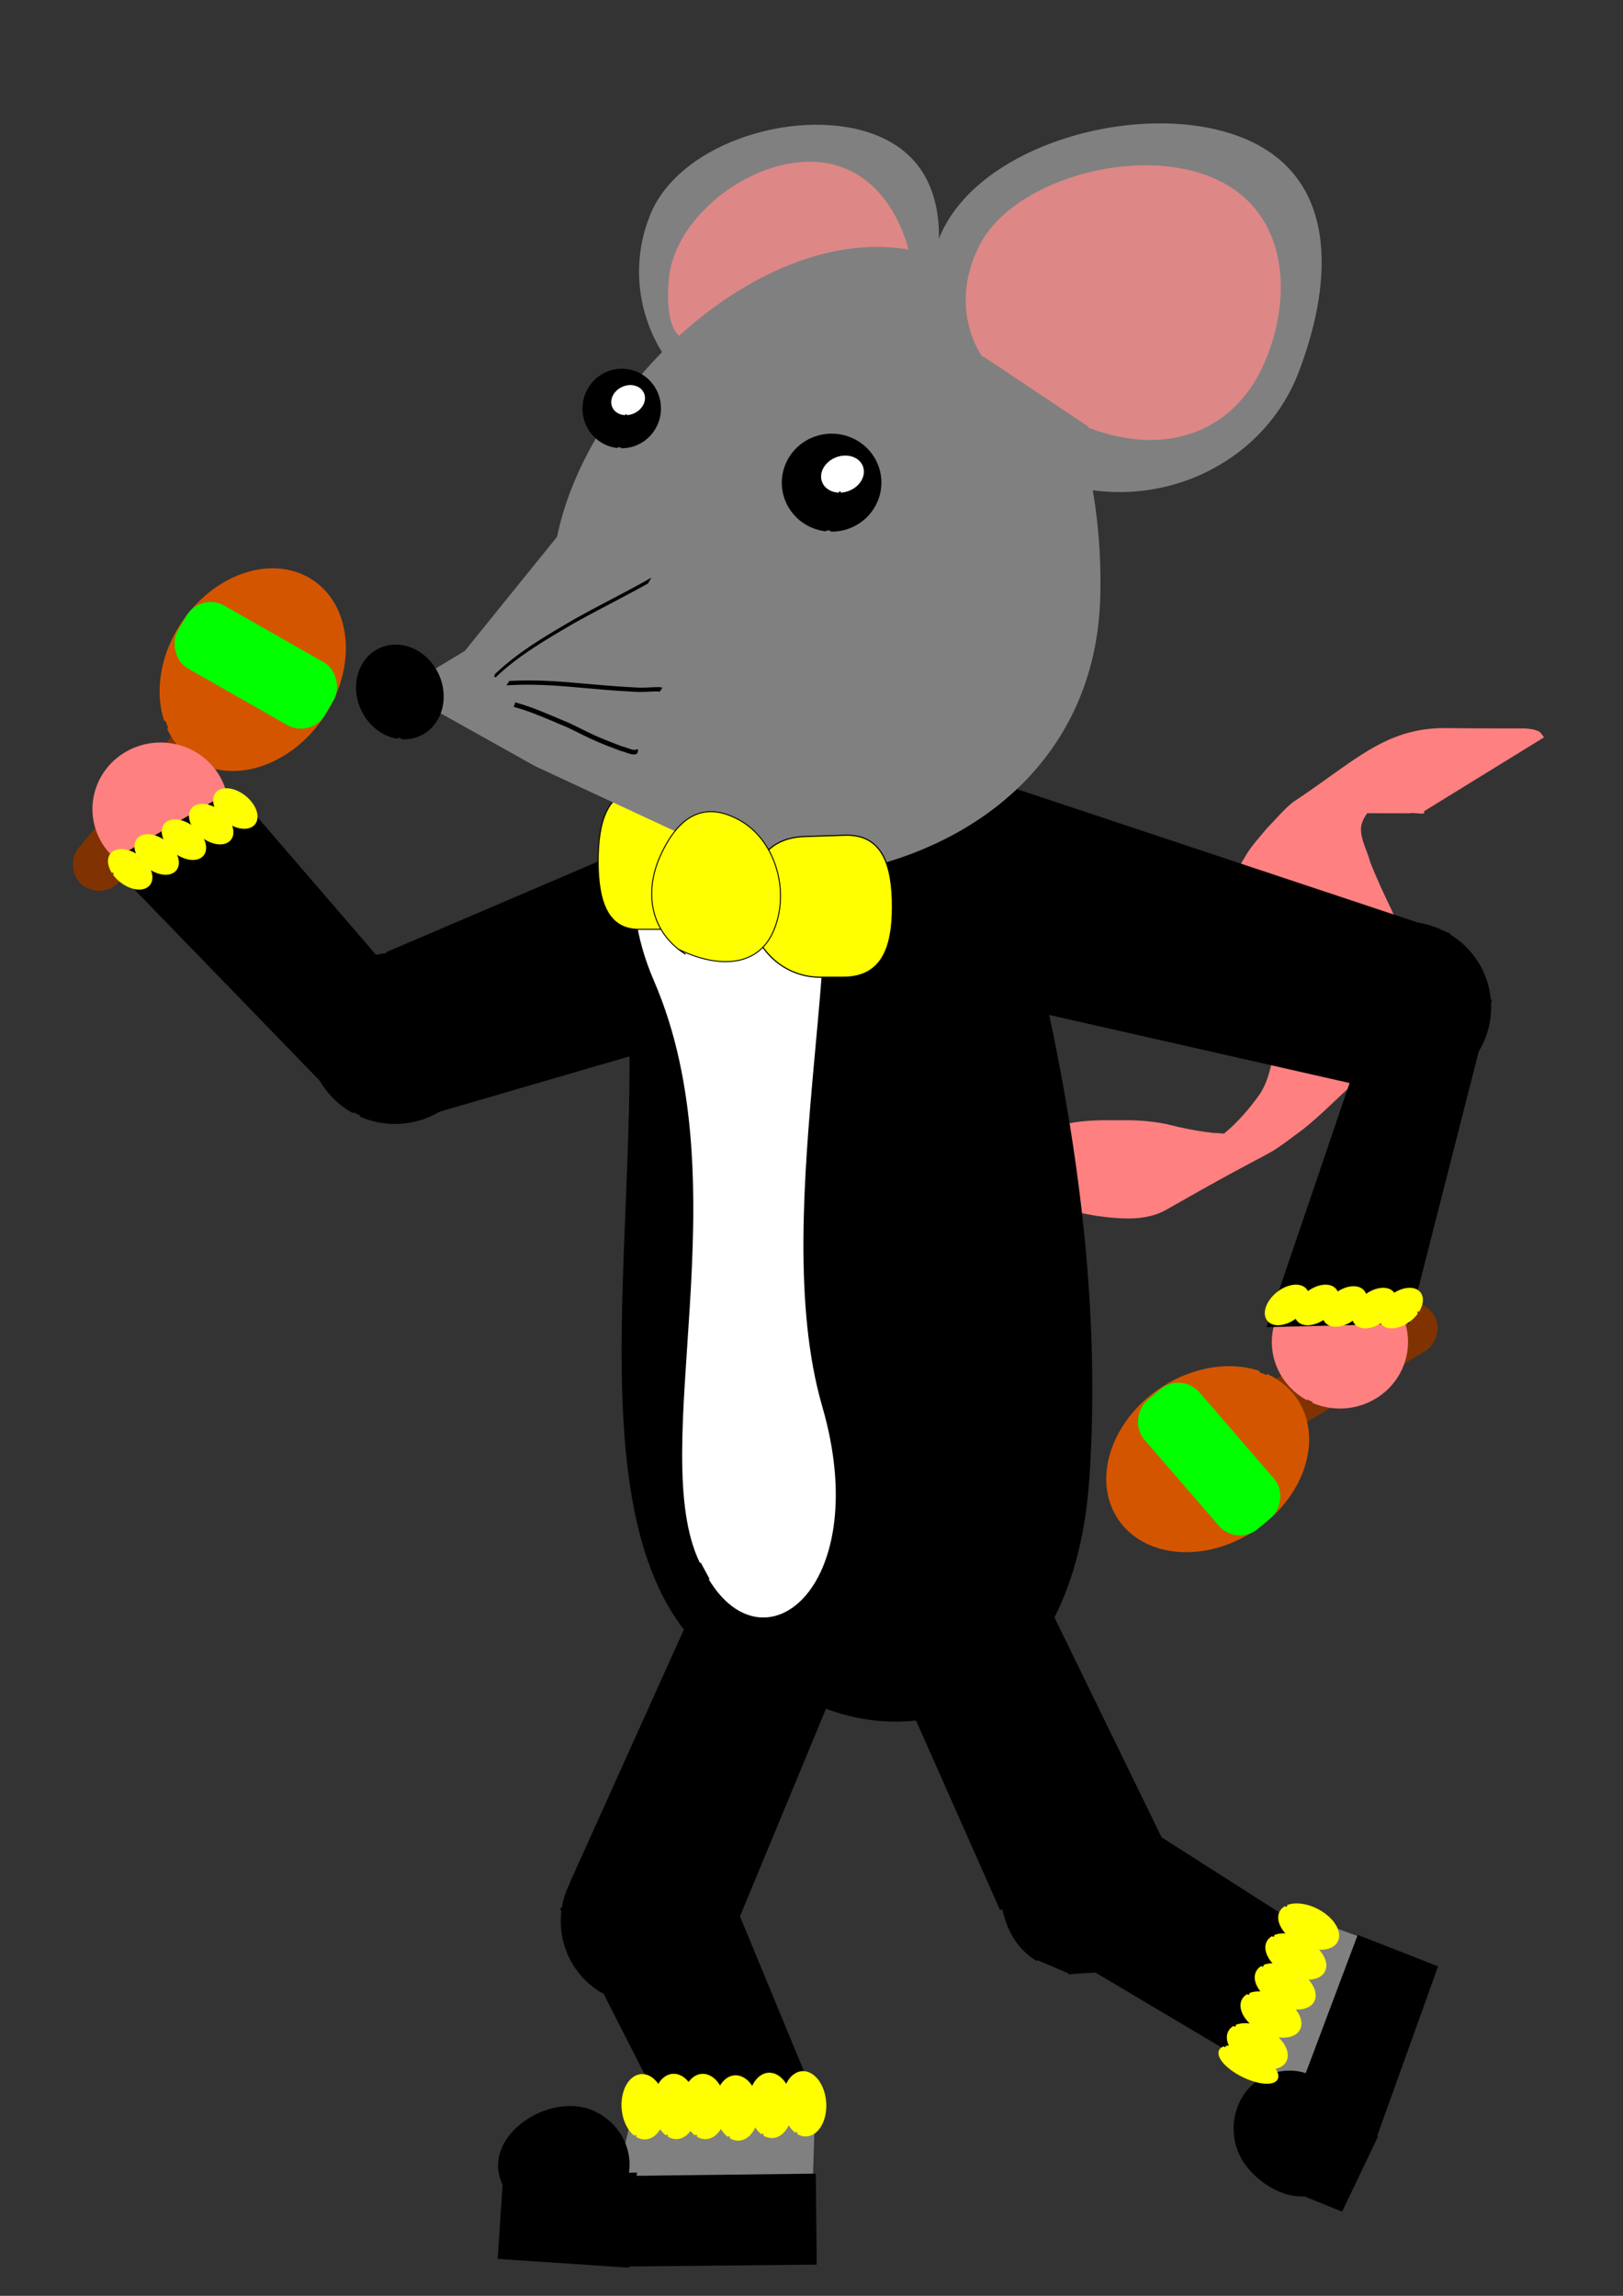 <?xml version="1.0" encoding="UTF-8" standalone="no"?>
<svg
   xmlns:dc="http://purl.org/dc/elements/1.1/"
   xmlns:cc="http://creativecommons.org/ns#"
   xmlns:rdf="http://www.w3.org/1999/02/22-rdf-syntax-ns#"
   xmlns:svg="http://www.w3.org/2000/svg"
   xmlns="http://www.w3.org/2000/svg"
   version="1.1"
   id="svg4164"
   viewBox="0 0 744.094 1052.362"
   height="297mm"
   width="210mm">
  <rect x="0" y="0" width="744.094" height="1052.362" fill="#333333" stroke="none"/>
  <title
     id="title4489">Mariachi Mouse</title>
  <defs
     id="defs4166" />
  <g
     id="layer6">
    <rect
       transform="matrix(0.788,0.616,-0.64,0.768,0,0)"
       ry="11.401"
       y="200.89"
       x="277.278"
       height="95.004"
       width="22.956"
       id="rect4356"
       style="opacity:1;fill:#803300;fill-opacity:1;stroke:#803300;stroke-width:1.335;stroke-opacity:1" />
    <path
       transform="matrix(0.799,0.601,-0.587,0.81,0,0)"
       d="m 255.355,218.375 a 38.614,48.856 0 0 1 -15.486,-65.475 38.614,48.856 0 0 1 51.404,-21 38.614,48.856 0 0 1 17.701,64.57 38.614,48.856 0 0 1 -50.641,23.781"
       id="path4358"
       style="opacity:1;fill:#d45500;fill-opacity:1;stroke:#d45500;stroke-width:1.139;stroke-opacity:1" />
    <rect
       transform="matrix(0.869,0.495,-0.504,0.864,0,0)"
       ry="12.105"
       y="190.806"
       x="216.608"
       height="32.232"
       width="76.687"
       id="rect4370"
       style="opacity:1;fill:#00ff00;fill-opacity:1;stroke:#00ff00;stroke-width:1.065;stroke-opacity:1" />
    <rect
       style="opacity:1;fill:#803300;fill-opacity:1;stroke:#803300;stroke-width:1.335;stroke-opacity:1"
       id="rect4473"
       width="22.956"
       height="95.004"
       x="844.339"
       y="-226.895"
       ry="11.401"
       transform="matrix(0.54,0.841,-0.858,0.514,0,0)" />
    <path
       style="opacity:1;fill:#d45500;fill-opacity:1;stroke:#d45500;stroke-width:1.139;stroke-opacity:1"
       id="path4475"
       d="M 847.327,89.936 A 38.614,48.856 0 0 1 831.841,24.461 38.614,48.856 0 0 1 883.245,3.461 38.614,48.856 0 0 1 900.945,68.032 38.614,48.856 0 0 1 850.304,91.813"
       transform="matrix(0.595,0.804,0.814,-0.581,0,0)" />
    <rect
       style="opacity:1;fill:#00ff00;fill-opacity:1;stroke:#00ff00;stroke-width:1.065;stroke-opacity:1"
       id="rect4477"
       width="76.687"
       height="32.232"
       x="830.673"
       y="2.207"
       ry="12.105"
       transform="matrix(0.654,0.756,-0.763,0.646,0,0)" />
    <path
       d="m 403.945,639.044 c -4.596,-2.085 -9.134,-4.568 -13.054,-7.773 -4.057,-3.838 -5.555,-8.877 -6.587,-14.194 -1.197,-7.214 -0.99,-13.54 0.871,-20.608 4.034,-11.339 11.323,-21.005 18.912,-30.184 4.665,-5.119 9.844,-9.926 15.873,-13.421 28.166,-16.328 43.611,-30.376 70.182,-37.419 7.544,-1.581 15.273,-1.484 22.938,-1.436 7.297,-0.156 14.526,0.268 21.674,1.766 7.028,1.778 14.068,3.205 21.285,4.006 3.845,0.122 7.783,0.813 11.639,0.519 1.778,-0.136 3.516,-0.593 5.277,-0.872 3.046,-0.576 5.626,-2.121 8.283,-3.611 1.119,-0.628 4.482,-2.501 3.369,-1.863 -53.56,30.722 -67.601,39.85 -47.162,26.705 8.665,-5.999 16.238,-13.37 23.914,-20.544 6.391,-5.21 11.696,-11.444 16.498,-18.103 3.433,-5.035 4.833,-10.973 6.148,-16.831 1.244,-6.148 1.351,-12.444 1.463,-18.693 0.269,-6.197 -1.576,-11.839 -3.938,-17.459 -3.486,-7.418 -6.959,-14.843 -10.019,-22.448 -2.031,-5.728 -4.315,-11.367 -5.254,-17.395 -0.756,-5.949 1.684,-10.868 4.743,-15.763 2.777,-5.037 6.731,-9.194 10.376,-13.587 3.854,-3.927 7.326,-8.166 11.591,-11.664 28.067,-18.483 41.65,-33.727 68.955,-33.937 4.114,0.022 8.228,0.085 12.341,0.116 4.035,0.026 8.069,0.029 12.104,0.031 4.039,10e-4 8.078,4e-4 12.117,6e-5 1.751,0.042 5.81,0.418 7.222,1.625 0.594,0.509 0.96,1.235 1.44,1.853 0,0 -54.996,33.866 -54.996,33.866 l 0,0 c 0.102,0.255 0.512,0.586 0.305,0.766 -0.107,0.093 -5.707,-0.605 -6.144,-0.204 -4.041,-2e-4 -8.082,-1e-4 -12.123,-0.008 -4.042,-0.01 -8.083,-0.026 -12.124,-0.059 -4.024,-0.025 -8.058,-0.098 -12.072,0.244 -2.751,0.338 -5.409,0.804 -7.944,1.988 -0.683,0.319 -2.645,1.442 -1.994,1.064 17.646,-10.25 35.319,-20.453 52.978,-30.679 -5.027,2.338 -8.762,5.915 -12.153,10.275 -2.075,1.777 -3.452,3.728 -5.264,5.741 -1.947,2.163 -4.345,3.919 -5.69,6.591 -2.398,3.813 -6.067,7.362 -6.457,12.028 -0.209,5.506 2.872,10.548 4.231,15.762 2.941,7.588 6.415,14.946 9.948,22.273 2.786,6.369 5.129,12.775 5.238,19.828 -0.072,6.578 -0.107,13.181 -0.926,19.718 -1.104,6.46 -2.542,13.015 -5.22,19.008 -4.07,7.386 -9.543,14.209 -15.884,19.758 -7.98,6.976 -15.283,14.714 -23.604,21.31 -21.904,16.339 -4.956,3.93 -62.886,37.02 -3.996,2.283 -8.579,3.313 -13.113,3.727 -5.943,0.403 -11.903,-0.151 -17.797,-0.95 -7.194,-1.119 -14.229,-2.911 -21.39,-4.189 -6.994,-0.848 -14.009,-0.997 -21.051,-0.856 -7.326,0.131 -14.699,0.518 -21.697,2.913 -20.798,7.669 -46.382,25.894 40.433,-25.077 1.925,-1.13 -3.964,2.06 -5.862,3.235 -1.965,1.217 -3.89,2.508 -5.711,3.931 -1.762,1.377 -3.345,2.969 -5.018,4.454 -7.71,8.403 -14.937,17.453 -19.728,27.882 -0.533,1.149 -1.175,2.253 -1.6,3.447 -1.619,4.553 -0.876,9.514 -0.602,14.204 0.513,3.743 0.939,7.497 4.16,9.934 3.942,2.634 8.103,4.887 12.454,6.777 0,0 -53.9,35.465 -53.9,35.465 z"
       id="path4503"
       style="opacity:1;fill:#ff8080;fill-opacity:1;stroke:#ff8080;stroke-opacity:1" />
  </g>
  <g
     id="layer5">
    <path
       d="M 58.681,397.201 A 30.817,30.103 0 0 1 46.322,356.858 30.817,30.103 0 0 1 87.346,343.919 30.817,30.103 0 0 1 101.473,383.705 30.817,30.103 0 0 1 61.057,398.358"
       id="path4341"
       style="opacity:1;fill:#ff8080;fill-opacity:1;stroke:#ff8080;stroke-width:0.797;stroke-opacity:1" />
    <path
       style="opacity:1;fill:#ff8080;fill-opacity:1;stroke:#ff8080;stroke-width:0.797;stroke-opacity:1"
       id="path4461"
       d="m 599.395,641.487 a 30.817,30.103 0 0 1 -12.359,-40.343 30.817,30.103 0 0 1 41.025,-12.939 30.817,30.103 0 0 1 14.127,39.785 30.817,30.103 0 0 1 -40.416,14.653" />
  </g>
  <g
     id="layer3">
    <path
       id="rect4284"
       d="m 340.616,608.485 63.552,-28.65 129.767,266.338 -75.178,28.741 z"
       style="opacity:1;fill:#000000;fill-opacity:1;stroke:#000000;stroke-width:0.997;stroke-opacity:1" />
    <path
       id="rect4332"
       d="m 26.884,472.829 185.604,0 8.904,99.781 -204.925,-24.629 z"
       style="opacity:1;fill:#000000;fill-opacity:1;stroke:#000000;stroke-width:0.797;stroke-opacity:1"
       transform="matrix(0.919,-0.393,0.323,0.946,0,0)" />
    <path
       d="m 162.104,509.872 a 39.216,38.755 0 0 1 -15.728,-51.938 39.216,38.755 0 0 1 52.206,-16.658 39.216,38.755 0 0 1 17.977,51.22 39.216,38.755 0 0 1 -51.431,18.864"
       id="path4334"
       style="opacity:1;fill:#000000;fill-opacity:1;stroke:#000000;stroke-width:0.966;stroke-opacity:1" />
    <path
       id="rect4336"
       d="m -536.653,-248.377 151.297,0 2.011,66.324 -156.986,-9.387 z"
       style="opacity:1;fill:#000000;fill-opacity:1;stroke:#000000;stroke-width:0.671;stroke-opacity:1"
       transform="matrix(-0.696,-0.718,0.878,-0.478,0,0)" />
    <path
       transform="matrix(0.781,0.624,-0.624,0.781,0,0)"
       d="m 290.103,280.23 a 11.071,6.964 0 0 1 -4.44,-9.333 11.071,6.964 0 0 1 14.739,-2.993 11.071,6.964 0 0 1 5.075,9.204 11.071,6.964 0 0 1 -14.52,3.39"
       id="path4345"
       style="opacity:1;fill:#ffff00;fill-opacity:1;stroke:#ffff00;stroke-opacity:1" />
    <path
       style="opacity:1;fill:#ffff00;fill-opacity:1;stroke:#ffff00;stroke-opacity:1"
       id="path4347"
       d="m 295.351,267.348 a 11.071,6.964 0 0 1 -4.44,-9.333 11.071,6.964 0 0 1 14.739,-2.993 11.071,6.964 0 0 1 5.075,9.204 11.071,6.964 0 0 1 -14.52,3.39"
       transform="matrix(0.781,0.624,-0.624,0.781,0,0)" />
    <path
       transform="matrix(0.781,0.624,-0.624,0.781,0,0)"
       d="m 300.879,254.243 a 11.071,6.964 0 0 1 -4.44,-9.333 11.071,6.964 0 0 1 14.739,-2.993 11.071,6.964 0 0 1 5.075,9.204 11.071,6.964 0 0 1 -14.52,3.39"
       id="path4349"
       style="opacity:1;fill:#ffff00;fill-opacity:1;stroke:#ffff00;stroke-opacity:1" />
    <path
       style="opacity:1;fill:#ffff00;fill-opacity:1;stroke:#ffff00;stroke-opacity:1"
       id="path4351"
       d="m 306.184,240.859 a 11.071,6.964 0 0 1 -4.44,-9.333 11.071,6.964 0 0 1 14.739,-2.993 11.071,6.964 0 0 1 5.075,9.204 11.071,6.964 0 0 1 -14.52,3.39"
       transform="matrix(0.781,0.624,-0.624,0.781,0,0)" />
    <path
       transform="matrix(0.781,0.624,-0.624,0.781,0,0)"
       d="m 310.372,228.367 a 11.071,6.964 0 0 1 -4.44,-9.333 11.071,6.964 0 0 1 14.739,-2.993 11.071,6.964 0 0 1 5.075,9.204 11.071,6.964 0 0 1 -14.52,3.39"
       id="path4353"
       style="opacity:1;fill:#ffff00;fill-opacity:1;stroke:#ffff00;stroke-opacity:1" />
    <path
       transform="matrix(-0.947,-0.321,-0.395,0.919,0,0)"
       id="rect4372"
       d="m -781.854,192.716 237.197,1.347 -5.109,100.717 -218.799,-23.095 z"
       style="opacity:1;fill:#000000;fill-opacity:1;stroke:#000000;stroke-width:0.883;stroke-opacity:1" />
    <path
       id="path4374"
       d="M 644.459 422.926 A 39.216 38.755 0 0 0 609.232 443.648 A 39.216 38.755 0 0 0 624.961 495.586 L 627.984 497.074 A 39.216 38.755 0 0 0 679.416 478.211 A 39.216 38.755 0 0 0 661.439 426.99 A 39.216 38.755 0 0 0 644.459 422.926 z "
       style="opacity:1;fill:#000000;fill-opacity:1;stroke:#000000;stroke-width:0.966;stroke-opacity:1" />
    <path
       id="rect4376"
       d="m -645.094,-803.928 152.421,-0.363 -1.783,52.193 -150.638,12.946 z"
       style="opacity:1;fill:#000000;fill-opacity:1;stroke:#000000;stroke-width:0.668;stroke-opacity:1"
       transform="matrix(0.245,-0.97,-1,0.024,0,0)" />
    <path
       transform="matrix(-0.781,0.624,0.624,0.781,0,0)"
       d="m -92.993,842.006 a 11.071,6.964 0 0 1 -4.44,-9.333 11.071,6.964 0 0 1 14.739,-2.993 11.071,6.964 0 0 1 5.075,9.204 11.071,6.964 0 0 1 -14.52,3.39"
       id="path4463"
       style="opacity:1;fill:#ffff00;fill-opacity:1;stroke:#ffff00;stroke-opacity:1" />
    <path
       style="opacity:1;fill:#ffff00;fill-opacity:1;stroke:#ffff00;stroke-opacity:1"
       id="path4465"
       d="m -103.594,850.48 a 11.071,6.964 0 0 1 -4.44,-9.333 11.071,6.964 0 0 1 14.739,-2.993 11.071,6.964 0 0 1 5.075,9.204 11.071,6.964 0 0 1 -14.52,3.39"
       transform="matrix(-0.781,0.624,0.624,0.781,0,0)" />
    <path
       transform="matrix(-0.781,0.624,0.624,0.781,0,0)"
       d="m -113.191,859.065 a 11.071,6.964 0 0 1 -4.44,-9.333 11.071,6.964 0 0 1 14.739,-2.993 11.071,6.964 0 0 1 5.075,9.204 11.071,6.964 0 0 1 -14.52,3.39"
       id="path4467"
       style="opacity:1;fill:#ffff00;fill-opacity:1;stroke:#ffff00;stroke-opacity:1" />
    <path
       style="opacity:1;fill:#ffff00;fill-opacity:1;stroke:#ffff00;stroke-opacity:1"
       id="path4469"
       d="m -123.347,868.096 a 11.071,6.964 0 0 1 -4.44,-9.333 11.071,6.964 0 0 1 14.739,-2.993 11.071,6.964 0 0 1 5.075,9.204 11.071,6.964 0 0 1 -14.52,3.39"
       transform="matrix(-0.781,0.624,0.624,0.781,0,0)" />
    <path
       transform="matrix(-0.781,0.624,0.624,0.781,0,0)"
       d="m -132.832,875.678 a 11.071,6.964 0 0 1 -4.44,-9.333 11.071,6.964 0 0 1 14.739,-2.993 11.071,6.964 0 0 1 5.075,9.204 11.071,6.964 0 0 1 -14.52,3.39"
       id="path4471"
       style="opacity:1;fill:#ffff00;fill-opacity:1;stroke:#ffff00;stroke-opacity:1" />
    <path
       id="path3403"
       d="m 475.716,898.51 c -19.786,-11.186 -20.687,-43.069 -10.168,-63.522 10.519,-20.452 35.108,-10.257 55.347,0.048 20.239,10.305 26.011,32.464 16.079,53.223 -9.647,20.164 -14.264,13.232 -47.208,16.276"
       style="opacity:1;fill:#000000;fill-opacity:1;stroke:#000000;stroke-width:1.006;stroke-opacity:1" />
    <path
       id="rect3405"
       d="m 606.579,890.043 -33.268,55.766 -111.026,-65.92 27.615,-64.352 z"
       style="opacity:1;fill:#000000;fill-opacity:1;stroke:#000000;stroke-width:1.005;stroke-opacity:1" />
    <path
       id="rect3406"
       d="m 593.605,533.274 72.388,12.415 4.718,154.046 -77.106,-2.126 z"
       style="opacity:1;fill:#000000;fill-opacity:1;stroke:#000000;stroke-width:0.943;stroke-opacity:1"
       transform="matrix(0.924,0.382,-0.411,0.912,0,0)" />
    <path
       d="m 276.608,913.339 a 36.871,37.376 0 0 1 -14.787,-50.09 36.871,37.376 0 0 1 49.083,-16.065 36.871,37.376 0 0 1 16.902,49.398 36.871,37.376 0 0 1 -48.355,18.193"
       id="path3408"
       style="opacity:1;fill:#000000;fill-opacity:1;stroke:#000000;stroke-opacity:1" />
    <path
       id="rect3410"
       d="m -98.6,927.382 75.584,0 0,111.029 -66.322,1.283 z"
       style="opacity:1;fill:#000000;fill-opacity:1;stroke:#000000;stroke-width:0.876;stroke-opacity:1"
       transform="matrix(0.983,-0.183,0.382,0.924,0,0)" />
  </g>
  <g
     id="layer2">
    <path
       id="path4802"
       d="M 322.47,756.138 C 262,698.036 296.072,554.542 287.815,446.289 279.375,335.62 431.959,287.088 454.95,365.59 482.46,459.522 506.174,568.673 498.912,677.211 491.404,789.433 409.678,813.466 346.552,764.616"
       style="opacity:1;fill:#000000;fill-opacity:1;stroke:#000000;stroke-width:1.13;stroke-opacity:1" />
    <path
       id="path4833"
       d="M 321.25,716.223 C 296.296,664.753 341.004,543.791 300.22,449.466 264.254,366.282 344.498,313.138 370.023,360.439 c 25.525,47.301 -20.044,192.785 6.565,284.45 23.352,80.446 -25.246,121.869 -51.295,78.826"
       style="opacity:1;fill:#ffffff;fill-opacity:1;stroke:#ffffff;stroke-width:0.847;stroke-opacity:1" />
    <path
       id="rect4837"
       d="m 292.842,362.453 8.754,0 c 14.62,0 26.39,14.169 26.39,31.769 0,17.6 -11.77,31.769 -26.39,31.769 l -8.754,0 c -14.62,0 -18.609,-13.583 -18.609,-31.183 0,-17.6 3.989,-32.354 18.609,-32.354 z"
       style="display:inline;opacity:1;fill:#ffff00;fill-opacity:1;stroke:#000000;stroke-width:0.463;stroke-opacity:1" />
    <path
       id="rect4302"
       d="m 290.377,969.442 82.518,6.108 -0.782,24.809 -88.27,-3.852 z"
       style="opacity:1;fill:#808080;fill-opacity:1;stroke:#808080;stroke-width:1.055;stroke-opacity:1" />
    <rect
       transform="matrix(-0.377,0.926,-0.94,-0.342,0,0)"
       style="opacity:1;fill:#808080;fill-opacity:1;stroke:#808080;stroke-width:0.844;stroke-opacity:1"
       id="rect4304"
       width="70.602"
       height="19.869"
       x="622.158"
       y="-912.855" />
    <path
       id="rect4306"
       d="m 291.214,997.863 82.315,-1.008 0.41,40.712 -87.853,0.886 z"
       style="opacity:1;fill:#000000;fill-opacity:1;stroke:#000000;stroke-opacity:1" />
    <path
       id="path4308"
       d="m 245.719,1015.586 c -13.597,-7.053 -21.336,-20.144 -14.107,-33.04 7.229,-12.896 26.775,-20.868 40.683,-14.37 13.908,6.498 19.727,22.225 13.097,35.402 -6.63,13.176 -23.277,18.969 -37.471,13.038"
       style="opacity:1;fill:#000000;fill-opacity:1;stroke:#000000;stroke-opacity:1" />
    <path
       id="rect4312"
       d="m 231.208,997.003 60.261,-0.621 -3.58,42.552 -59.158,-3.979 z"
       style="opacity:1;fill:#000000;fill-opacity:1;stroke:#000000;stroke-width:1.024;stroke-opacity:1" />
    <path
       id="rect4314"
       d="m 593.332,965.788 29.425,-78.246 35.937,14.087 -28.318,78.853 z"
       style="opacity:1;fill:#000000;fill-opacity:1;stroke:#000000;stroke-width:0.976;stroke-opacity:1" />
    <path
       id="rect4325"
       d="m 593.028,1004.351 4.972,-40.4 33.367,15.373 -16.249,33.971 z"
       style="opacity:1;fill:#000000;fill-opacity:1;stroke:#000000;stroke-width:0.767;stroke-opacity:1" />
    <path
       id="path4327"
       d="m 604.911,1004.389 c -12.223,6.52 -29.818,-4.148 -35.923,-16.166 -6.105,-12.018 -2.606,-28.054 9.354,-35.092 11.96,-7.038 26.813,-3.299 33.433,8.416 6.62,11.715 2.579,27.109 -9.096,34.652"
       style="opacity:1;fill:#000000;fill-opacity:1;stroke:#000000;stroke-width:0.908;stroke-opacity:1" />
  </g>
  <g
     id="layer4">
    <path
       style="display:inline;opacity:1;fill:#808080;fill-opacity:1;stroke:#808080;stroke-width:0.739;stroke-opacity:1"
       d="M 333.071,187.039 C 299.99,171.925 284.598,132.646 298.425,98.626 312.252,64.606 368.272,48.795 401.948,62.444 c 33.676,13.649 32.659,51.752 20.283,86.36 -12.376,34.608 -49.617,52.555 -83.827,40.397"
       id="path3507" />
    <path
       style="display:inline;opacity:1;fill:#de8787;fill-opacity:1;stroke:#de8787;stroke-width:0.736;stroke-opacity:1"
       d="m 315.903,155.494 c 0,0 -11.424,1.257 -8.883,-27.644 2.541,-28.901 39.354,-56.823 69.891,-52.997 30.538,3.826 43.602,37.996 42.376,67.061 -1.226,29.066 -14.317,45.35 -44.907,42.776"
       id="path3509" />
  </g>
  <g
     style="display:inline"
     id="layer1">
    <path
       id="path4732"
       d="M 369.619,399.787 C 299.864,391.771 248.456,329.536 253.906,259.701 259.356,189.865 338.367,108.843 408.358,113.85 c 69.99,5.007 98.003,91.096 95.568,161.147 -2.435,70.051 -54.2,114.869 -123.222,125.583"
       style="opacity:1;fill:#808080;fill-opacity:1;stroke:#808080;stroke-width:0.921;stroke-opacity:1" />
    <path
       id="path4734"
       d="m 477.306,217.695 c -43.678,-18.753 -64,-67.489 -45.744,-109.699 18.256,-42.21 92.222,-61.828 136.687,-44.893 44.464,16.935 43.121,64.211 26.78,107.152 -16.341,42.94 -65.512,65.208 -110.68,50.123"
       style="opacity:1;fill:#808080;fill-opacity:1;stroke:#808080;stroke-width:0.946;stroke-opacity:1" />
    <path
       id="path4740"
       d="m 450.8,163.387 c 0,0 -16.332,-21.688 -1.151,-51.06 15.181,-29.372 71.152,-45.399 106.26,-30.412 35.108,14.987 36.478,55.491 22.809,85.509 -13.668,30.018 -44.003,41.851 -79.7,28.158"
       style="opacity:1;fill:#de8787;fill-opacity:1;stroke:#de8787;stroke-width:0.874;stroke-opacity:1" />
    <path
       id="path4758"
       d="m 271.982,226.123 35.046,84.811 35.046,84.81 -96.543,-44.856 -61.641,-34.492 29.437,-17.707 z"
       style="opacity:1;fill:#808080;fill-opacity:1;stroke:#808080;stroke-width:0.757;stroke-opacity:1" />
    <path
       transform="matrix(0.924,-0.383,0.393,0.92,0,0)"
       d="m 34.698,382.083 a 19.163,21.716 0 0 1 -7.686,-29.103 19.163,21.716 0 0 1 25.511,-9.334 19.163,21.716 0 0 1 8.785,28.701 19.163,21.716 0 0 1 -25.132,10.57"
       id="path4760"
       style="opacity:1;fill:#000000;fill-opacity:1;stroke:#000000;stroke-width:0.857;stroke-opacity:1" />
    <path
       d="m 227.486,309.083 c 10.802,-10.267 23.803,-17.712 36.599,-25.179 9.405,-5.242 19.028,-10.075 28.484,-15.225 1.608,-0.876 3.239,-1.707 4.81,-2.647 0,0 -0.638,1.104 -0.638,1.104 l 0,0 c -1.576,0.93 -3.204,1.765 -4.811,2.639 -9.454,5.145 -19.078,9.971 -28.476,15.218 -12.795,7.467 -25.791,14.92 -36.576,25.206 0,0 0.607,-1.116 0.607,-1.116 z"
       id="path4782"
       style="opacity:1;fill:#000000;fill-opacity:1;stroke:#000000;stroke-width:0.9;stroke-opacity:1" />
    <path
       d="m 233.732,312.588 c 10.472,-0.613 20.953,0.019 31.408,0.993 8.884,0.786 17.755,1.591 26.656,2.019 3.434,0.236 6.856,-0.197 10.279,-0.196 0.293,0.041 0.586,0.081 0.878,0.122 0,0 -0.71,1.058 -0.71,1.058 l 0,0 c -0.288,-0.038 -0.576,-0.075 -0.863,-0.113 -3.425,0.014 -6.847,0.42 -10.283,0.189 -8.901,-0.431 -17.773,-1.246 -26.656,-2.029 -10.452,-0.971 -20.93,-1.599 -31.397,-0.973 0,0 0.687,-1.07 0.687,-1.07 z"
       id="path4784"
       style="opacity:1;fill:#000000;fill-opacity:1;stroke:#000000;stroke-width:0.9;stroke-opacity:1" />
    <path
       d="m 236.571,322.519 c 7.427,2.042 14.483,5.248 21.591,8.207 4.597,1.822 8.902,4.29 13.392,6.348 4.443,2.053 9.014,3.786 13.583,5.511 1.948,0.314 4.824,2.088 6.761,1.472 0.097,-0.148 0.194,-0.296 0.292,-0.444 0,0 -0.339,1.235 -0.339,1.235 l 0,0 c -0.123,0.14 -0.246,0.279 -0.369,0.418 -2.068,0.532 -4.791,-1.144 -6.836,-1.506 -4.572,-1.728 -9.145,-3.463 -13.591,-5.515 -4.49,-2.055 -8.791,-4.527 -13.386,-6.35 -7.104,-2.959 -14.156,-6.163 -21.582,-8.196 0,0 0.484,-1.18 0.484,-1.18 z"
       id="path4786"
       style="opacity:1;fill:#000000;fill-opacity:1;stroke:#000000;stroke-width:0.9;stroke-opacity:1" />
    <path
       transform="matrix(0.924,-0.383,0.393,0.92,0,0)"
       d="m 252.841,369.53 a 22.332,22.041 0 0 1 -8.956,-29.539 22.332,22.041 0 0 1 29.729,-9.474 22.332,22.041 0 0 1 10.237,29.131 22.332,22.041 0 0 1 -29.288,10.729"
       id="path4796"
       style="opacity:1;fill:#000000;fill-opacity:1;stroke:#000000;stroke-width:0.9;stroke-opacity:1" />
    <path
       transform="matrix(0.924,-0.383,0.393,0.92,0,0)"
       d="m 265.15,355.341 a 9.571,7.779 0 0 1 -3.838,-10.426 9.571,7.779 0 0 1 12.741,-3.344 9.571,7.779 0 0 1 4.387,10.281 9.571,7.779 0 0 1 -12.552,3.787"
       id="path4798"
       style="opacity:1;fill:#ffffff;fill-opacity:1;stroke:#ffffff;stroke-width:0.9;stroke-opacity:1" />
    <path
       id="path3660"
       d="m 291.161,978.555 a 14.47,9.511 86.048 0 1 -4.967,-19.176 14.47,9.511 86.048 0 1 12.278,-6.808 14.47,9.511 86.048 0 1 5.496,18.883 14.47,9.511 86.048 0 1 -12.042,7.622"
       style="opacity:1;fill:#ffff00;fill-opacity:1;stroke:#ffff00;stroke-width:1.043;stroke-opacity:1" />
    <path
       transform="matrix(0.999,-0.047,0.06,0.998,0,0)"
       style="opacity:1;fill:#ffff00;fill-opacity:1;stroke:#ffff00;stroke-width:1.043;stroke-opacity:1"
       id="path3662"
       d="m 246.358,991.975 a 9.513,14.469 0 0 1 -3.815,-19.392 9.513,14.469 0 0 1 12.663,-6.219 9.513,14.469 0 0 1 4.361,19.124 9.513,14.469 0 0 1 -12.476,7.043" />
    <path
       transform="matrix(0.999,-0.047,0.06,0.998,0,0)"
       d="m 259.66,992.626 a 9.513,14.469 0 0 1 -3.815,-19.392 9.513,14.469 0 0 1 12.663,-6.219 9.513,14.469 0 0 1 4.361,19.124 9.513,14.469 0 0 1 -12.476,7.043"
       id="path3664"
       style="opacity:1;fill:#ffff00;fill-opacity:1;stroke:#ffff00;stroke-width:1.043;stroke-opacity:1" />
    <path
       transform="matrix(0.999,-0.047,0.06,0.998,0,0)"
       style="opacity:1;fill:#ffff00;fill-opacity:1;stroke:#ffff00;stroke-width:1.043;stroke-opacity:1"
       id="path3666"
       d="m 274.636,994.008 a 9.513,14.469 0 0 1 -3.815,-19.392 9.513,14.469 0 0 1 12.663,-6.219 9.513,14.469 0 0 1 4.361,19.124 9.513,14.469 0 0 1 -12.476,7.043" />
    <path
       transform="matrix(0.999,-0.047,0.06,0.998,0,0)"
       d="m 290.129,993.547 a 9.513,14.469 0 0 1 -3.815,-19.392 9.513,14.469 0 0 1 12.663,-6.219 9.513,14.469 0 0 1 4.361,19.124 9.513,14.469 0 0 1 -12.476,7.043"
       id="path3668"
       style="opacity:1;fill:#ffff00;fill-opacity:1;stroke:#ffff00;stroke-width:1.043;stroke-opacity:1" />
    <path
       transform="matrix(0.999,-0.047,0.06,0.998,0,0)"
       style="opacity:1;fill:#ffff00;fill-opacity:1;stroke:#ffff00;stroke-width:1.043;stroke-opacity:1"
       id="path3670"
       d="m 305.621,993.547 a 9.513,14.469 0 0 1 -3.815,-19.392 9.513,14.469 0 0 1 12.663,-6.219 9.513,14.469 0 0 1 4.361,19.124 9.513,14.469 0 0 1 -12.476,7.043" />
    <path
       transform="matrix(-0.394,0.919,-0.901,-0.435,0,0)"
       d="m 530.841,-887.189 a 8.598,14.486 0 0 1 -3.448,-19.413 8.598,14.486 0 0 1 11.446,-6.226 8.598,14.486 0 0 1 3.942,19.145 8.598,14.486 0 0 1 -11.277,7.051"
       id="path3672"
       style="opacity:1;fill:#ffff00;fill-opacity:1;stroke:#ffff00;stroke-width:0.992;stroke-opacity:1" />
    <path
       transform="matrix(-0.394,0.919,-0.901,-0.435,0,0)"
       style="opacity:1;fill:#ffff00;fill-opacity:1;stroke:#ffff00;stroke-width:0.992;stroke-opacity:1"
       id="path3674"
       d="m 545.779,-887.189 a 8.598,14.486 0 0 1 -3.448,-19.413 8.598,14.486 0 0 1 11.446,-6.226 8.598,14.486 0 0 1 3.942,19.145 8.598,14.486 0 0 1 -11.277,7.051" />
    <path
       transform="matrix(-0.394,0.919,-0.901,-0.435,0,0)"
       d="m 560.249,-888.111 a 8.598,14.486 0 0 1 -3.448,-19.413 8.598,14.486 0 0 1 11.446,-6.226 8.598,14.486 0 0 1 3.942,19.145 8.598,14.486 0 0 1 -11.277,7.051"
       id="path3676"
       style="opacity:1;fill:#ffff00;fill-opacity:1;stroke:#ffff00;stroke-width:0.992;stroke-opacity:1" />
    <path
       transform="matrix(-0.394,0.919,-0.901,-0.435,0,0)"
       style="opacity:1;fill:#ffff00;fill-opacity:1;stroke:#ffff00;stroke-width:0.992;stroke-opacity:1"
       id="path3678"
       d="m 574.72,-887.189 a 8.598,14.486 0 0 1 -3.448,-19.413 8.598,14.486 0 0 1 11.446,-6.226 8.598,14.486 0 0 1 3.942,19.145 8.598,14.486 0 0 1 -11.277,7.051" />
    <path
       transform="matrix(-0.394,0.919,-0.901,-0.435,0,0)"
       d="m 590.59,-887.189 a 8.598,14.486 0 0 1 -3.448,-19.413 8.598,14.486 0 0 1 11.446,-6.226 8.598,14.486 0 0 1 3.942,19.145 8.598,14.486 0 0 1 -11.277,7.051"
       id="path3680"
       style="opacity:1;fill:#ffff00;fill-opacity:1;stroke:#ffff00;stroke-width:0.992;stroke-opacity:1" />
    <path
       transform="matrix(-0.394,0.919,-0.901,-0.435,0,0)"
       style="opacity:1;fill:#ffff00;fill-opacity:1;stroke:#ffff00;stroke-width:0.823;stroke-opacity:1"
       id="path3682"
       d="m 601.237,-886.655 a 5.886,14.57 0 0 1 -2.361,-19.526 5.886,14.57 0 0 1 7.836,-6.262 5.886,14.57 0 0 1 2.698,19.256 5.886,14.57 0 0 1 -7.719,7.092" />
    <path
       id="rect4839"
       d="m 368.86,383.46 18.393,-0.605 c 17.828,-0.587 21.894,14.722 21.894,32.919 0,18.196 -4.651,32.167 -22.488,32.167 l -10.68,0 c -17.837,0 -32.196,-14.649 -32.196,-32.845 0,-18.196 7.249,-31.048 25.077,-31.635 z"
       style="display:inline;opacity:1;fill:#ffff00;fill-opacity:1;stroke:#000000;stroke-width:0.52;stroke-opacity:1" />
    <path
       style="opacity:1;fill:#000000;fill-opacity:1;stroke:#000000;stroke-width:0.72;stroke-opacity:1"
       id="path3503"
       d="m 182.988,299.707 a 17.677,17.81 0 0 1 -7.089,-23.869 17.677,17.81 0 0 1 23.532,-7.655 17.677,17.81 0 0 1 8.103,23.539 17.677,17.81 0 0 1 -23.183,8.669"
       transform="matrix(0.92,-0.393,0.383,0.924,0,0)" />
    <path
       style="opacity:1;fill:#ffffff;fill-opacity:1;stroke:#ffffff;stroke-width:0.72;stroke-opacity:1"
       id="path3505"
       d="m 192.051,287.239 a 7.576,6.286 0 0 1 -3.038,-8.424 7.576,6.286 0 0 1 10.085,-2.702 7.576,6.286 0 0 1 3.473,8.308 7.576,6.286 0 0 1 -9.935,3.06"
       transform="matrix(0.92,-0.393,0.383,0.924,0,0)" />
  </g>
  <g
     id="layer7">
    <path
       id="path4835"
       d="m 314.353,437.442 c -15.7,-9.78 -19.644,-27.975 -11.297,-45.856 8.347,-17.881 20.124,-24.538 36.184,-15.529 16.059,9.01 23.165,32.123 15.51,50.393 -7.655,18.27 -27.65,16.723 -44.039,8.501"
       style="display:inline;opacity:1;fill:#ffff00;fill-opacity:1;stroke:#000000;stroke-width:0.445;stroke-opacity:1" />
  </g>
</svg>
